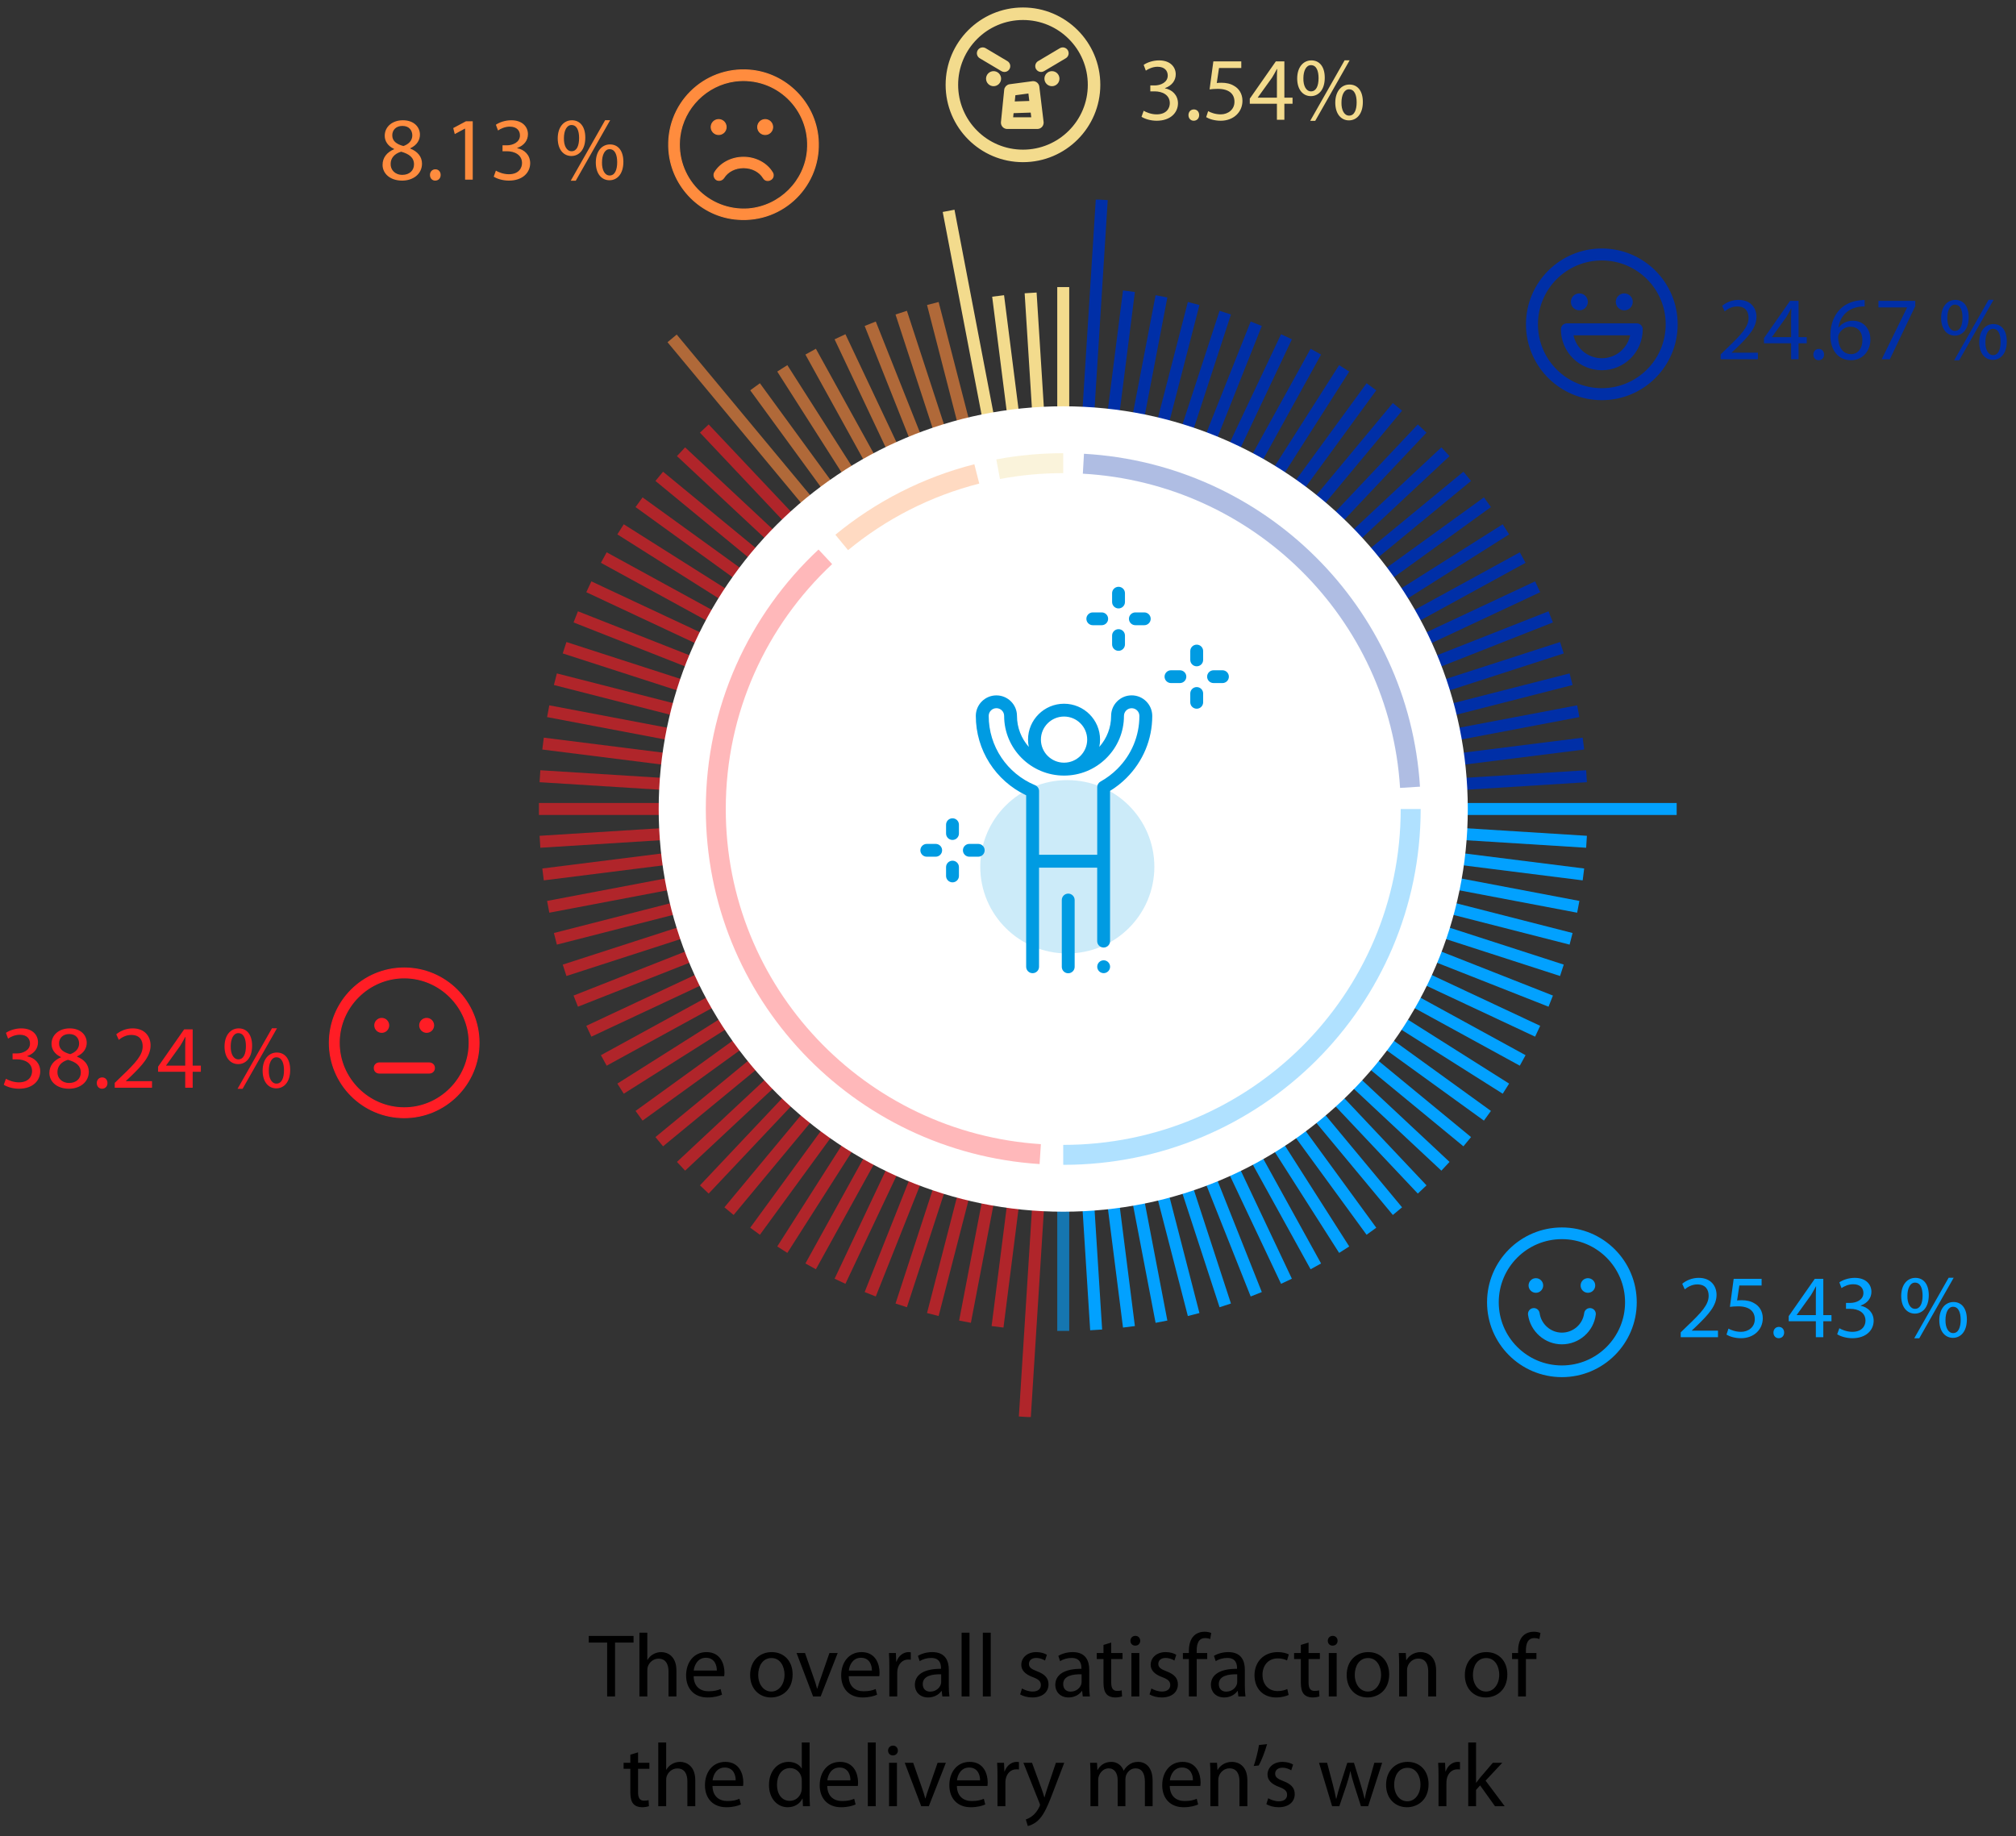 <svg width="202" height="184" viewBox="0 0 202 184" fill="none" xmlns="http://www.w3.org/2000/svg">
<rect x="0" y="0" width="202" height="184" fill="#333333" stroke="none"/>
<g clip-path="url(#clip0)">
<path d="M106.535 81.068L158.967 77.784" stroke="#002FA7" stroke-width="1.2" stroke-miterlimit="10"/>
<path d="M106.535 81.068L158.657 74.514" stroke="#002FA7" stroke-width="1.2" stroke-miterlimit="10"/>
<path d="M106.535 81.068L158.14 71.269" stroke="#002FA7" stroke-width="1.2" stroke-miterlimit="10"/>
<path d="M106.535 81.068L157.42 68.063" stroke="#002FA7" stroke-width="1.2" stroke-miterlimit="10"/>
<path d="M106.535 81.068L156.5 64.907" stroke="#002FA7" stroke-width="1.2" stroke-miterlimit="10"/>
<path d="M106.535 81.068L155.38 61.815" stroke="#002FA7" stroke-width="1.2" stroke-miterlimit="10"/>
<path d="M106.535 81.068L154.069 58.801" stroke="#002FA7" stroke-width="1.2" stroke-miterlimit="10"/>
<path d="M106.535 81.068L152.57 55.872" stroke="#002FA7" stroke-width="1.2" stroke-miterlimit="10"/>
<path d="M106.535 81.068L150.89 53.044" stroke="#002FA7" stroke-width="1.2" stroke-miterlimit="10"/>
<path d="M106.535 81.068L149.037 50.327" stroke="#002FA7" stroke-width="1.2" stroke-miterlimit="10"/>
<path d="M106.535 81.068L147.014 47.732" stroke="#002FA7" stroke-width="1.2" stroke-miterlimit="10"/>
<path d="M106.535 81.068L144.832 45.268" stroke="#002FA7" stroke-width="1.2" stroke-miterlimit="10"/>
<path d="M106.535 81.068L142.499 42.943" stroke="#002FA7" stroke-width="1.2" stroke-miterlimit="10"/>
<path d="M106.535 81.068L140.023 40.77" stroke="#002FA7" stroke-width="1.2" stroke-miterlimit="10"/>
<path d="M106.535 81.068L137.414 38.758" stroke="#002FA7" stroke-width="1.2" stroke-miterlimit="10"/>
<path d="M106.535 81.068L134.685 36.911" stroke="#002FA7" stroke-width="1.2" stroke-miterlimit="10"/>
<path d="M106.535 81.068L131.844 35.239" stroke="#002FA7" stroke-width="1.2" stroke-miterlimit="10"/>
<path d="M106.535 81.068L128.902 33.747" stroke="#002FA7" stroke-width="1.2" stroke-miterlimit="10"/>
<path d="M106.535 81.068L125.874 32.441" stroke="#002FA7" stroke-width="1.2" stroke-miterlimit="10"/>
<path d="M106.535 81.068L122.768 31.33" stroke="#002FA7" stroke-width="1.2" stroke-miterlimit="10"/>
<path d="M106.535 81.068L119.601 30.413" stroke="#002FA7" stroke-width="1.2" stroke-miterlimit="10"/>
<path d="M106.535 81.068L116.378 29.696" stroke="#002FA7" stroke-width="1.2" stroke-miterlimit="10"/>
<path d="M106.535 81.068L113.118 29.182" stroke="#002FA7" stroke-width="1.2" stroke-miterlimit="10"/>
<path d="M106.535 81.068L110.394 20.017" stroke="#002FA7" stroke-width="1.2" stroke-miterlimit="10"/>
<path d="M106.535 81.068V28.768" stroke="#F3DB8D" stroke-width="1.2" stroke-miterlimit="10"/>
<path d="M106.535 81.068L103.267 29.352" stroke="#F3DB8D" stroke-width="1.2" stroke-miterlimit="10"/>
<path d="M106.535 81.068L100.01 29.657" stroke="#F3DB8D" stroke-width="1.2" stroke-miterlimit="10"/>
<path d="M106.535 81.068L95.048 21.128" stroke="#F3DB8D" stroke-width="1.2" stroke-miterlimit="10"/>
<path opacity="0.61" d="M106.535 81.068L93.469 30.413" stroke="#FF8C3E" stroke-width="1.2" stroke-miterlimit="10"/>
<path opacity="0.61" d="M106.535 81.068L90.301 31.33" stroke="#FF8C3E" stroke-width="1.2" stroke-miterlimit="10"/>
<path opacity="0.61" d="M106.535 81.068L87.195 32.441" stroke="#FF8C3E" stroke-width="1.2" stroke-miterlimit="10"/>
<path opacity="0.61" d="M106.535 81.068L84.167 33.747" stroke="#FF8C3E" stroke-width="1.2" stroke-miterlimit="10"/>
<path opacity="0.61" d="M106.535 81.068L81.226 35.239" stroke="#FF8C3E" stroke-width="1.2" stroke-miterlimit="10"/>
<path opacity="0.61" d="M106.535 81.068L78.385 36.911" stroke="#FF8C3E" stroke-width="1.2" stroke-miterlimit="10"/>
<path opacity="0.61" d="M106.535 81.068L75.656 38.758" stroke="#FF8C3E" stroke-width="1.2" stroke-miterlimit="10"/>
<path opacity="0.61" d="M106.535 81.068L67.345 33.908" stroke="#FF8C3E" stroke-width="1.2" stroke-miterlimit="10"/>
<path opacity="0.61" d="M106.535 81.068L70.571 42.943" stroke="#FF1D25" stroke-width="1.2" stroke-miterlimit="10"/>
<path opacity="0.61" d="M106.535 81.068L68.238 45.268" stroke="#FF1D25" stroke-width="1.2" stroke-miterlimit="10"/>
<path opacity="0.61" d="M106.535 81.068L66.056 47.732" stroke="#FF1D25" stroke-width="1.2" stroke-miterlimit="10"/>
<path opacity="0.61" d="M106.535 81.068L64.033 50.327" stroke="#FF1D25" stroke-width="1.2" stroke-miterlimit="10"/>
<path opacity="0.61" d="M106.535 81.068L62.179 53.044" stroke="#FF1D25" stroke-width="1.2" stroke-miterlimit="10"/>
<path opacity="0.61" d="M106.535 81.068L60.499 55.872" stroke="#FF1D25" stroke-width="1.2" stroke-miterlimit="10"/>
<path opacity="0.61" d="M106.535 81.068L59.001 58.801" stroke="#FF1D25" stroke-width="1.2" stroke-miterlimit="10"/>
<path opacity="0.61" d="M106.535 81.068L57.689 61.815" stroke="#FF1D25" stroke-width="1.2" stroke-miterlimit="10"/>
<path opacity="0.61" d="M106.535 81.068L56.57 64.907" stroke="#FF1D25" stroke-width="1.2" stroke-miterlimit="10"/>
<path opacity="0.61" d="M106.535 81.068L55.649 68.063" stroke="#FF1D25" stroke-width="1.2" stroke-miterlimit="10"/>
<path opacity="0.61" d="M106.535 81.068L54.929 71.269" stroke="#FF1D25" stroke-width="1.2" stroke-miterlimit="10"/>
<path opacity="0.61" d="M106.535 81.068L54.413 74.514" stroke="#FF1D25" stroke-width="1.2" stroke-miterlimit="10"/>
<path opacity="0.61" d="M106.535 81.068L54.103 77.784" stroke="#FF1D25" stroke-width="1.2" stroke-miterlimit="10"/>
<path opacity="0.61" d="M106.535 81.068H54" stroke="#FF1D25" stroke-width="1.2" stroke-miterlimit="10"/>
<path opacity="0.61" d="M106.535 81.068L54.103 84.352" stroke="#FF1D25" stroke-width="1.2" stroke-miterlimit="10"/>
<path opacity="0.61" d="M106.535 81.068L54.413 87.625" stroke="#FF1D25" stroke-width="1.2" stroke-miterlimit="10"/>
<path opacity="0.61" d="M106.535 81.068L54.929 90.87" stroke="#FF1D25" stroke-width="1.2" stroke-miterlimit="10"/>
<path opacity="0.61" d="M106.535 81.068L55.649 94.076" stroke="#FF1D25" stroke-width="1.2" stroke-miterlimit="10"/>
<path opacity="0.61" d="M106.535 81.068L56.57 97.232" stroke="#FF1D25" stroke-width="1.2" stroke-miterlimit="10"/>
<path opacity="0.61" d="M106.535 81.068L57.689 100.321" stroke="#FF1D25" stroke-width="1.2" stroke-miterlimit="10"/>
<path opacity="0.61" d="M106.535 81.068L59.001 103.338" stroke="#FF1D25" stroke-width="1.2" stroke-miterlimit="10"/>
<path opacity="0.61" d="M106.535 81.068L60.499 106.264" stroke="#FF1D25" stroke-width="1.2" stroke-miterlimit="10"/>
<path opacity="0.61" d="M106.535 81.068L62.179 109.092" stroke="#FF1D25" stroke-width="1.2" stroke-miterlimit="10"/>
<path opacity="0.61" d="M106.535 81.068L64.033 111.809" stroke="#FF1D25" stroke-width="1.2" stroke-miterlimit="10"/>
<path opacity="0.61" d="M106.535 81.068L66.056 114.407" stroke="#FF1D25" stroke-width="1.2" stroke-miterlimit="10"/>
<path opacity="0.61" d="M106.535 81.068L68.238 116.871" stroke="#FF1D25" stroke-width="1.2" stroke-miterlimit="10"/>
<path opacity="0.61" d="M106.535 81.068L70.571 119.194" stroke="#FF1D25" stroke-width="1.2" stroke-miterlimit="10"/>
<path opacity="0.61" d="M106.535 81.068L73.046 121.366" stroke="#FF1D25" stroke-width="1.2" stroke-miterlimit="10"/>
<path opacity="0.61" d="M106.535 81.068L75.656 123.38" stroke="#FF1D25" stroke-width="1.2" stroke-miterlimit="10"/>
<path opacity="0.61" d="M106.535 81.068L78.385 125.228" stroke="#FF1D25" stroke-width="1.2" stroke-miterlimit="10"/>
<path opacity="0.61" d="M106.535 81.068L81.226 126.9" stroke="#FF1D25" stroke-width="1.2" stroke-miterlimit="10"/>
<path opacity="0.61" d="M106.535 81.068L84.167 128.392" stroke="#FF1D25" stroke-width="1.2" stroke-miterlimit="10"/>
<path opacity="0.61" d="M106.535 81.068L87.195 129.695" stroke="#FF1D25" stroke-width="1.2" stroke-miterlimit="10"/>
<path opacity="0.61" d="M106.535 81.068L90.301 130.809" stroke="#FF1D25" stroke-width="1.2" stroke-miterlimit="10"/>
<path opacity="0.61" d="M106.535 81.068L93.469 131.726" stroke="#FF1D25" stroke-width="1.2" stroke-miterlimit="10"/>
<path opacity="0.61" d="M106.535 81.068L96.692 132.443" stroke="#FF1D25" stroke-width="1.2" stroke-miterlimit="10"/>
<path opacity="0.61" d="M106.535 81.068L99.952 132.957" stroke="#FF1D25" stroke-width="1.2" stroke-miterlimit="10"/>
<path opacity="0.61" d="M106.535 81.068L102.687 141.981" stroke="#FF1D25" stroke-width="1.2" stroke-miterlimit="10"/>
<path opacity="0.61" d="M106.535 81.068V133.368" stroke="#02A1FF" stroke-width="1.2" stroke-miterlimit="10"/>
<path d="M106.535 81.068L109.833 133.265" stroke="#02A1FF" stroke-width="1.2" stroke-miterlimit="10"/>
<path d="M106.535 81.068L113.118 132.957" stroke="#02A1FF" stroke-width="1.2" stroke-miterlimit="10"/>
<path d="M106.535 81.068L116.378 132.443" stroke="#02A1FF" stroke-width="1.2" stroke-miterlimit="10"/>
<path d="M106.535 81.068L119.601 131.726" stroke="#02A1FF" stroke-width="1.2" stroke-miterlimit="10"/>
<path d="M106.535 81.068L122.768 130.809" stroke="#02A1FF" stroke-width="1.2" stroke-miterlimit="10"/>
<path d="M106.535 81.068L125.874 129.695" stroke="#02A1FF" stroke-width="1.2" stroke-miterlimit="10"/>
<path d="M106.535 81.068L128.902 128.392" stroke="#02A1FF" stroke-width="1.2" stroke-miterlimit="10"/>
<path d="M106.535 81.068L131.844 126.9" stroke="#02A1FF" stroke-width="1.2" stroke-miterlimit="10"/>
<path d="M106.535 81.068L134.685 125.228" stroke="#02A1FF" stroke-width="1.2" stroke-miterlimit="10"/>
<path d="M106.535 81.068L137.414 123.38" stroke="#02A1FF" stroke-width="1.2" stroke-miterlimit="10"/>
<path d="M106.535 81.068L140.023 121.366" stroke="#02A1FF" stroke-width="1.2" stroke-miterlimit="10"/>
<path d="M106.535 81.068L142.499 119.194" stroke="#02A1FF" stroke-width="1.2" stroke-miterlimit="10"/>
<path d="M106.535 81.068L144.832 116.871" stroke="#02A1FF" stroke-width="1.2" stroke-miterlimit="10"/>
<path d="M106.535 81.068L147.014 114.407" stroke="#02A1FF" stroke-width="1.2" stroke-miterlimit="10"/>
<path d="M106.535 81.068L149.037 111.809" stroke="#02A1FF" stroke-width="1.2" stroke-miterlimit="10"/>
<path d="M106.535 81.068L150.89 109.092" stroke="#02A1FF" stroke-width="1.2" stroke-miterlimit="10"/>
<path d="M106.535 81.068L152.57 106.264" stroke="#02A1FF" stroke-width="1.2" stroke-miterlimit="10"/>
<path d="M106.535 81.068L154.069 103.338" stroke="#02A1FF" stroke-width="1.2" stroke-miterlimit="10"/>
<path d="M106.535 81.068L155.38 100.321" stroke="#02A1FF" stroke-width="1.2" stroke-miterlimit="10"/>
<path d="M106.535 81.068L156.5 97.232" stroke="#02A1FF" stroke-width="1.2" stroke-miterlimit="10"/>
<path d="M106.535 81.068L157.42 94.076" stroke="#02A1FF" stroke-width="1.2" stroke-miterlimit="10"/>
<path d="M106.535 81.068L158.14 90.87" stroke="#02A1FF" stroke-width="1.2" stroke-miterlimit="10"/>
<path d="M106.535 81.068L158.657 87.625" stroke="#02A1FF" stroke-width="1.2" stroke-miterlimit="10"/>
<path d="M106.535 81.068L158.967 84.352" stroke="#02A1FF" stroke-width="1.2" stroke-miterlimit="10"/>
<path d="M106.535 81.068H168" stroke="#02A1FF" stroke-width="1.2" stroke-miterlimit="10"/>
<path d="M106.535 121.422C128.922 121.422 147.07 103.355 147.07 81.068C147.07 58.781 128.922 40.714 106.535 40.714C84.148 40.714 66 58.781 66 81.068C66 103.355 84.148 121.422 106.535 121.422Z" fill="white"/>
<g opacity="0.51">
<path opacity="0.61" d="M84.338 54.358C88.228 51.152 92.83 48.774 97.875 47.49" stroke="#FF8C3E" stroke-width="2" stroke-miterlimit="10"/>
<path opacity="0.61" d="M104.23 115.651C86.062 114.473 71.721 99.454 71.721 81.068C71.721 71.097 75.938 62.118 82.697 55.797" stroke="#FF1D25" stroke-width="2" stroke-miterlimit="10"/>
<path opacity="0.61" d="M141.349 81.068C141.349 100.224 125.777 115.726 106.535 115.726" stroke="#02A1FF" stroke-width="2" stroke-miterlimit="10"/>
<path opacity="0.61" d="M108.555 46.469C126.131 47.466 140.196 61.418 141.282 78.893" stroke="#002FA7" stroke-width="2" stroke-miterlimit="10"/>
<path opacity="0.61" d="M100.01 47.018C102.123 46.621 104.305 46.413 106.535 46.413" stroke="#F3DB8D" stroke-width="2" stroke-miterlimit="10"/>
</g>
<path d="M110.584 96.229C110.414 96.229 110.249 96.298 110.129 96.418C110.009 96.537 109.94 96.701 109.94 96.873C109.94 97.043 110.009 97.207 110.129 97.329C110.249 97.448 110.417 97.518 110.584 97.518C110.752 97.518 110.919 97.448 111.039 97.329C111.159 97.21 111.229 97.043 111.229 96.873C111.229 96.704 111.159 96.54 111.039 96.418C110.919 96.296 110.754 96.229 110.584 96.229Z" fill="#009BE2"/>
<path d="M107.034 89.547C106.68 89.547 106.39 89.836 106.39 90.189V96.887C106.39 97.243 106.677 97.529 107.034 97.529C107.389 97.529 107.679 97.24 107.679 96.887V90.189C107.679 89.833 107.389 89.547 107.034 89.547Z" fill="#009BE2"/>
<path d="M113.392 69.68C112.842 69.68 112.323 69.894 111.935 70.283C111.547 70.672 111.332 71.186 111.332 71.736C111.332 72.892 110.913 73.984 110.149 74.845C110.199 74.609 110.224 74.364 110.224 74.114C110.224 72.13 108.606 70.519 106.616 70.519C104.626 70.519 103.007 72.133 103.007 74.114C103.007 74.364 103.033 74.609 103.083 74.845C102.349 74.017 101.9 72.928 101.9 71.736C101.9 70.603 100.976 69.683 99.837 69.683C98.699 69.683 97.775 70.605 97.775 71.739C97.775 75.159 99.742 78.234 102.82 79.696V86.294C102.82 86.297 102.82 86.299 102.82 86.305V96.879C102.82 97.234 103.108 97.521 103.465 97.521C103.822 97.521 104.11 97.234 104.11 96.879V86.947H109.937V94.309C109.937 94.665 110.224 94.951 110.581 94.951C110.939 94.951 111.226 94.662 111.226 94.309V79.254C111.818 78.89 112.367 78.459 112.861 77.968C114.533 76.301 115.454 74.092 115.454 71.742C115.454 70.603 114.53 69.68 113.392 69.68ZM106.616 71.803C107.894 71.803 108.935 72.839 108.935 74.114C108.935 75.389 107.894 76.426 106.616 76.426C105.338 76.426 104.297 75.389 104.297 74.114C104.297 72.839 105.338 71.803 106.616 71.803ZM111.952 77.053C111.452 77.551 110.886 77.976 110.272 78.318C110.068 78.431 109.94 78.645 109.94 78.879V85.655H104.113V79.273C104.113 79.015 103.956 78.782 103.716 78.682C100.892 77.506 99.067 74.778 99.067 71.736C99.067 71.311 99.413 70.966 99.84 70.966C100.267 70.966 100.613 71.311 100.613 71.736C100.613 75.037 103.306 77.72 106.616 77.72C108.218 77.72 109.725 77.098 110.858 75.967C111.993 74.837 112.619 73.334 112.619 71.739C112.619 71.533 112.7 71.339 112.845 71.194C112.99 71.05 113.185 70.969 113.392 70.969C113.819 70.969 114.165 71.314 114.165 71.739C114.167 73.742 113.38 75.631 111.952 77.053Z" fill="#009BE2"/>
<path d="M119.908 66.769C120.265 66.769 120.553 66.482 120.553 66.127V65.24C120.553 64.885 120.265 64.599 119.908 64.599C119.553 64.599 119.263 64.888 119.263 65.24V66.127C119.263 66.482 119.553 66.769 119.908 66.769Z" fill="#009BE2"/>
<path d="M119.908 71.019C120.265 71.019 120.553 70.73 120.553 70.377V69.491C120.553 69.136 120.265 68.85 119.908 68.85C119.553 68.85 119.263 69.138 119.263 69.491V70.377C119.263 70.73 119.553 71.019 119.908 71.019Z" fill="#009BE2"/>
<path d="M121.596 68.449H122.487C122.844 68.449 123.131 68.163 123.131 67.808C123.131 67.452 122.844 67.166 122.487 67.166H121.596C121.239 67.166 120.952 67.455 120.952 67.808C120.952 68.16 121.239 68.449 121.596 68.449Z" fill="#009BE2"/>
<path d="M117.332 68.449H118.222C118.577 68.449 118.867 68.163 118.867 67.808C118.867 67.452 118.58 67.166 118.222 67.166H117.332C116.978 67.166 116.687 67.455 116.687 67.808C116.687 68.16 116.975 68.449 117.332 68.449Z" fill="#009BE2"/>
<path d="M112.074 60.97C112.429 60.97 112.719 60.681 112.719 60.329V59.442C112.719 59.087 112.432 58.801 112.074 58.801C111.72 58.801 111.43 59.09 111.43 59.442V60.329C111.433 60.681 111.72 60.97 112.074 60.97Z" fill="#009BE2"/>
<path d="M112.074 65.218C112.429 65.218 112.719 64.929 112.719 64.577V63.69C112.719 63.335 112.432 63.048 112.074 63.048C111.72 63.048 111.43 63.337 111.43 63.69V64.577C111.433 64.932 111.72 65.218 112.074 65.218Z" fill="#009BE2"/>
<path d="M113.763 62.651H114.653C115.007 62.651 115.298 62.362 115.298 62.01C115.298 61.657 115.01 61.368 114.653 61.368H113.763C113.408 61.368 113.118 61.654 113.118 62.01C113.118 62.365 113.406 62.651 113.763 62.651Z" fill="#009BE2"/>
<path d="M109.499 62.651H110.389C110.743 62.651 111.033 62.362 111.033 62.01C111.033 61.657 110.746 61.368 110.389 61.368H109.499C109.144 61.368 108.854 61.654 108.854 62.01C108.854 62.365 109.144 62.651 109.499 62.651Z" fill="#009BE2"/>
<path d="M95.439 84.169C95.793 84.169 96.084 83.88 96.084 83.527V82.641C96.084 82.285 95.796 81.999 95.439 81.999C95.082 81.999 94.794 82.288 94.794 82.641V83.527C94.794 83.882 95.085 84.169 95.439 84.169Z" fill="#009BE2"/>
<path d="M95.439 88.419C95.793 88.419 96.084 88.13 96.084 87.778V86.891C96.084 86.536 95.796 86.249 95.439 86.249C95.082 86.249 94.794 86.538 94.794 86.891V87.778C94.794 88.13 95.085 88.419 95.439 88.419Z" fill="#009BE2"/>
<path d="M97.127 85.849H98.018C98.372 85.849 98.662 85.561 98.662 85.208C98.662 84.852 98.375 84.566 98.018 84.566H97.127C96.773 84.566 96.483 84.852 96.483 85.208C96.483 85.563 96.77 85.849 97.127 85.849Z" fill="#009BE2"/>
<path d="M92.863 85.849H93.754C94.108 85.849 94.398 85.561 94.398 85.208C94.398 84.852 94.111 84.566 93.754 84.566H92.863C92.509 84.566 92.219 84.852 92.219 85.208C92.219 85.563 92.506 85.849 92.863 85.849Z" fill="#009BE2"/>
<ellipse opacity="0.2" cx="106.943" cy="86.858" rx="8.722" ry="8.685" fill="#009BE2"/>
</g>
<path d="M156.5 123C160.642 123 164 126.358 164 130.5C164 134.642 160.642 138 156.5 138C152.358 138 149 134.642 149 130.5C149 126.358 152.358 123 156.5 123ZM156.5 124.172C153.005 124.172 150.172 127.005 150.172 130.5C150.172 133.995 153.005 136.828 156.5 136.828C159.995 136.828 162.828 133.995 162.828 130.5C162.828 127.005 159.995 124.172 156.5 124.172ZM159.387 131.084C159.708 131.125 159.935 131.419 159.894 131.74C159.675 133.437 158.22 134.712 156.498 134.712C154.793 134.712 153.341 133.432 153.107 131.746C153.063 131.425 153.286 131.129 153.607 131.085C153.924 131.041 154.218 131.26 154.266 131.575L154.268 131.585C154.422 132.695 155.381 133.54 156.498 133.54C157.62 133.54 158.569 132.719 158.727 131.624L158.731 131.59C158.773 131.269 159.066 131.043 159.387 131.084ZM153.893 128.083C154.297 128.083 154.625 128.411 154.625 128.815C154.625 129.22 154.297 129.548 153.893 129.548C153.488 129.548 153.16 129.22 153.16 128.815C153.16 128.411 153.488 128.083 153.893 128.083ZM159.107 128.083C159.512 128.083 159.84 128.411 159.84 128.815C159.84 129.22 159.512 129.548 159.107 129.548C158.703 129.548 158.375 129.22 158.375 128.815C158.375 128.411 158.703 128.083 159.107 128.083Z" fill="#02A1FF"/>
<path d="M160.5 25C164.642 25 168 28.358 168 32.5C168 36.642 164.642 40 160.5 40C156.358 40 153 36.642 153 32.5C153 28.358 156.358 25 160.5 25ZM160.5 26C156.91 26 154 28.91 154 32.5C154 36.09 156.91 39 160.5 39C164.09 39 167 36.09 167 32.5C167 28.91 164.09 26 160.5 26ZM164 32.5C164.066 32.5 164.131 32.513 164.191 32.538C164.252 32.563 164.307 32.6 164.354 32.646C164.4 32.693 164.437 32.748 164.462 32.809C164.487 32.869 164.5 32.934 164.5 33C164.5 34.061 164.079 35.078 163.328 35.828C162.578 36.579 161.561 37 160.5 37C159.439 37 158.422 36.579 157.672 35.828C156.921 35.078 156.5 34.061 156.5 33C156.5 32.934 156.513 32.869 156.538 32.809C156.563 32.748 156.6 32.693 156.646 32.646C156.693 32.6 156.748 32.563 156.809 32.538C156.869 32.513 156.934 32.5 157 32.5H164ZM163.458 33.5H157.542L157.551 33.551C157.676 34.22 158.025 34.827 158.54 35.272C159.056 35.716 159.707 35.972 160.388 35.998L160.5 36C161.2 36 161.878 35.755 162.417 35.308C162.955 34.861 163.321 34.239 163.45 33.551L163.458 33.5ZM158.25 29.5C158.449 29.5 158.64 29.579 158.78 29.72C158.921 29.86 159 30.051 159 30.25C159 30.449 158.921 30.64 158.78 30.78C158.64 30.921 158.449 31 158.25 31C158.051 31 157.86 30.921 157.72 30.78C157.579 30.64 157.5 30.449 157.5 30.25C157.5 30.051 157.579 29.86 157.72 29.72C157.86 29.579 158.051 29.5 158.25 29.5ZM162.75 29.5C162.949 29.5 163.14 29.579 163.28 29.72C163.421 29.86 163.5 30.051 163.5 30.25C163.5 30.449 163.421 30.64 163.28 30.78C163.14 30.921 162.949 31 162.75 31C162.551 31 162.36 30.921 162.22 30.78C162.079 30.64 162 30.449 162 30.25C162 30.051 162.079 29.86 162.22 29.72C162.36 29.579 162.551 29.5 162.75 29.5Z" fill="#002FA7" stroke="#002FA7" stroke-width="0.2"/>
<path d="M102.5 1.754C103.411 1.754 104.295 1.932 105.126 2.283C105.929 2.623 106.65 3.11 107.27 3.73C107.89 4.349 108.377 5.071 108.716 5.874C109.068 6.705 109.246 7.589 109.246 8.5C109.246 9.411 109.068 10.294 108.716 11.126C108.377 11.929 107.89 12.65 107.27 13.27C106.65 13.89 105.929 14.377 105.126 14.716C104.295 15.068 103.411 15.246 102.5 15.246C101.589 15.246 100.705 15.068 99.874 14.716C99.071 14.377 98.349 13.89 97.73 13.27C97.11 12.651 96.623 11.929 96.284 11.126C95.932 10.294 95.754 9.411 95.754 8.5C95.754 7.589 95.932 6.705 96.284 5.874C96.623 5.071 97.11 4.35 97.73 3.73C98.349 3.11 99.071 2.623 99.874 2.284C100.705 1.932 101.589 1.754 102.5 1.754ZM102.5 1C98.358 1 95 4.358 95 8.5C95 12.642 98.358 16 102.5 16C106.642 16 110 12.642 110 8.5C110 4.358 106.642 1 102.5 1Z" fill="#F3DB8D" stroke="#F3DB8D" stroke-width="0.5"/>
<path d="M98.8 7.883C98.8 8.083 98.88 8.275 99.021 8.416C99.162 8.558 99.354 8.637 99.554 8.637C99.754 8.637 99.946 8.558 100.087 8.416C100.228 8.275 100.308 8.083 100.308 7.883C100.308 7.684 100.228 7.492 100.087 7.351C99.946 7.209 99.754 7.13 99.554 7.13C99.354 7.13 99.162 7.209 99.021 7.351C98.88 7.492 98.8 7.684 98.8 7.883Z" fill="#F3DB8D"/>
<path d="M104.65 7.883C104.65 8.083 104.729 8.275 104.87 8.416C105.012 8.558 105.203 8.637 105.403 8.637C105.603 8.637 105.795 8.558 105.936 8.416C106.078 8.275 106.157 8.083 106.157 7.883C106.157 7.684 106.078 7.492 105.936 7.351C105.795 7.209 105.603 7.13 105.403 7.13C105.203 7.13 105.012 7.209 104.87 7.351C104.729 7.492 104.65 7.684 104.65 7.883Z" fill="#F3DB8D"/>
<path d="M104.316 6.962C104.201 6.962 104.09 6.904 104.027 6.798C103.933 6.639 103.985 6.434 104.144 6.339L106.32 5.047C106.48 4.953 106.685 5.005 106.779 5.164C106.874 5.323 106.822 5.529 106.662 5.623L104.486 6.915C104.433 6.947 104.374 6.962 104.316 6.962ZM100.642 6.962C100.584 6.962 100.525 6.947 100.471 6.915L98.295 5.623C98.136 5.529 98.084 5.323 98.178 5.164C98.272 5.005 98.478 4.953 98.637 5.047L100.813 6.339C100.972 6.433 101.025 6.639 100.93 6.798C100.868 6.904 100.756 6.962 100.642 6.962ZM103.944 12.674H100.919C100.711 12.674 100.541 12.502 100.541 12.29V12.273L100.866 9.044C100.877 8.855 101.024 8.703 101.209 8.686L103.497 8.382H103.519C103.718 8.382 103.881 8.539 103.895 8.737L104.321 12.27V12.29C104.321 12.502 104.152 12.674 103.944 12.674ZM101.241 12.004H103.614L103.263 9.088L101.511 9.321L101.241 12.004Z" fill="#F3DB8D" stroke="#F3DB8D" stroke-width="0.5"/>
<path d="M101.119 11.103C100.939 11.103 100.791 10.961 100.785 10.78C100.779 10.595 100.923 10.44 101.108 10.434L103.641 10.35C103.645 10.35 103.648 10.35 103.652 10.35C103.832 10.35 103.981 10.492 103.987 10.674C103.993 10.858 103.848 11.014 103.663 11.02L101.13 11.103C101.127 11.103 101.123 11.103 101.119 11.103Z" fill="#F3DB8D" stroke="#F3DB8D" stroke-width="0.5"/>
<path d="M81.975 13.884C81.68 10.267 78.76 7.32 75.116 7.025C70.481 6.65 66.65 10.481 67.025 15.116C67.32 18.76 70.267 21.707 73.884 21.975C78.519 22.35 82.35 18.519 81.975 13.884ZM80.903 15.036C80.662 18.143 78.144 20.662 75.009 20.93C70.964 21.224 67.615 17.768 68.124 13.669C68.499 10.803 70.803 8.499 73.669 8.124C77.769 7.615 81.225 10.964 80.903 15.036Z" fill="#FF8C3E" stroke="#FF8C3E" stroke-width="0.1"/>
<path d="M71.258 12.732C71.258 12.931 71.337 13.121 71.478 13.262C71.619 13.403 71.809 13.482 72.008 13.482C72.207 13.482 72.398 13.403 72.539 13.262C72.679 13.121 72.758 12.931 72.758 12.732C72.758 12.533 72.679 12.342 72.539 12.201C72.398 12.061 72.207 11.982 72.008 11.982C71.809 11.982 71.619 12.061 71.478 12.201C71.337 12.342 71.258 12.533 71.258 12.732Z" fill="#FF8C3E" stroke="#FF8C3E" stroke-width="0.1"/>
<path d="M75.92 12.732C75.92 12.83 75.939 12.928 75.977 13.019C76.015 13.11 76.07 13.192 76.14 13.262C76.209 13.332 76.292 13.387 76.383 13.425C76.474 13.462 76.572 13.482 76.67 13.482C76.768 13.482 76.866 13.462 76.957 13.425C77.048 13.387 77.131 13.332 77.2 13.262C77.27 13.192 77.325 13.11 77.363 13.019C77.401 12.928 77.42 12.83 77.42 12.732C77.42 12.633 77.401 12.536 77.363 12.445C77.325 12.354 77.27 12.271 77.2 12.201C77.131 12.132 77.048 12.076 76.957 12.039C76.866 12.001 76.768 11.982 76.67 11.982C76.572 11.982 76.474 12.001 76.383 12.039C76.292 12.076 76.209 12.132 76.14 12.201C76.07 12.271 76.015 12.354 75.977 12.445C75.939 12.536 75.92 12.633 75.92 12.732Z" fill="#FF8C3E" stroke="#FF8C3E" stroke-width="0.1"/>
<path d="M76.938 18.09C76.75 18.09 76.59 18.01 76.483 17.822C76.107 17.206 75.357 16.804 74.5 16.804C73.669 16.804 72.919 17.179 72.517 17.822C72.357 18.063 72.035 18.143 71.794 18.01C71.553 17.849 71.473 17.527 71.607 17.286C72.169 16.349 73.294 15.759 74.5 15.759C75.706 15.759 76.831 16.349 77.393 17.286C77.554 17.527 77.474 17.876 77.206 18.01C77.126 18.063 77.018 18.09 76.938 18.09Z" fill="#FF8C3E" stroke="#FF8C3E" stroke-width="0.1"/>
<path d="M40.5 97C36.36 97 33 100.36 33 104.5C33 108.64 36.36 112 40.5 112C44.64 112 48 108.64 48 104.5C48 100.36 44.64 97 40.5 97ZM40.5 111.01C36.93 111.01 33.99 108.07 33.99 104.5C33.99 100.93 36.93 97.99 40.5 97.99C44.07 97.99 47.01 100.93 47.01 104.5C47.01 108.07 44.07 111.01 40.5 111.01Z" fill="#FF1D25" stroke="#FF1D25" stroke-width="0.1"/>
<path d="M37.5 102.75C37.5 102.949 37.579 103.14 37.72 103.28C37.86 103.421 38.051 103.5 38.25 103.5C38.449 103.5 38.64 103.421 38.78 103.28C38.921 103.14 39 102.949 39 102.75C39 102.551 38.921 102.36 38.78 102.22C38.64 102.079 38.449 102 38.25 102C38.051 102 37.86 102.079 37.72 102.22C37.579 102.36 37.5 102.551 37.5 102.75Z" fill="#FF1D25"/>
<path d="M42 102.75C42 102.949 42.079 103.14 42.22 103.28C42.36 103.421 42.551 103.5 42.75 103.5C42.949 103.5 43.14 103.421 43.28 103.28C43.421 103.14 43.5 102.949 43.5 102.75C43.5 102.551 43.421 102.36 43.28 102.22C43.14 102.079 42.949 102 42.75 102C42.551 102 42.36 102.079 42.22 102.22C42.079 102.36 42 102.551 42 102.75Z" fill="#FF1D25"/>
<path d="M42.99 106.51H38.01C37.74 106.51 37.5 106.72 37.5 107.02C37.5 107.32 37.71 107.53 38.01 107.53H43.02C43.29 107.53 43.53 107.32 43.53 107.02C43.53 106.72 43.29 106.51 42.99 106.51Z" fill="#FF1D25" stroke="#FF1D25" stroke-width="0.1"/>
<path d="M176.14 36V35.343H173.521V35.325L173.98 34.893C175.213 33.705 175.996 32.832 175.996 31.752C175.996 30.915 175.465 30.051 174.205 30.051C173.539 30.051 172.954 30.312 172.558 30.645L172.81 31.203C173.08 30.978 173.521 30.708 174.052 30.708C174.925 30.708 175.204 31.257 175.204 31.851C175.204 32.733 174.52 33.489 173.026 34.911L172.405 35.514V36H176.14ZM180.214 36V34.398H181.033V33.786H180.214V30.15H179.359L176.749 33.885V34.398H179.467V36H180.214ZM177.55 33.786V33.768L178.981 31.779C179.143 31.509 179.287 31.257 179.467 30.915H179.494C179.476 31.221 179.467 31.527 179.467 31.833V33.786H177.55ZM182.219 36.099C182.552 36.099 182.768 35.856 182.768 35.532C182.768 35.199 182.552 34.965 182.237 34.965C181.922 34.965 181.697 35.208 181.697 35.532C181.697 35.856 181.913 36.099 182.219 36.099ZM186.836 30.06C186.692 30.06 186.494 30.069 186.26 30.105C185.522 30.195 184.874 30.492 184.388 30.969C183.803 31.545 183.398 32.454 183.398 33.606C183.398 35.127 184.217 36.099 185.459 36.099C186.683 36.099 187.412 35.109 187.412 34.029C187.412 32.895 186.683 32.139 185.648 32.139C185 32.139 184.505 32.445 184.226 32.823H184.208C184.343 31.851 184.991 30.951 186.242 30.753C186.467 30.717 186.674 30.699 186.836 30.708V30.06ZM185.477 35.487C184.64 35.487 184.19 34.767 184.181 33.804C184.181 33.66 184.217 33.552 184.262 33.462C184.478 33.03 184.928 32.742 185.405 32.742C186.134 32.742 186.611 33.246 186.611 34.083C186.611 34.92 186.152 35.487 185.477 35.487ZM188.219 30.15V30.807H191.081V30.825L188.543 36H189.362L191.909 30.672V30.15H188.219ZM195.92 30.051C195.128 30.051 194.498 30.708 194.498 31.878C194.507 33.048 195.128 33.633 195.866 33.633C196.622 33.633 197.261 33.021 197.261 31.788C197.261 30.681 196.73 30.051 195.92 30.051ZM195.875 30.528C196.433 30.528 196.64 31.113 196.64 31.833C196.64 32.598 196.406 33.156 195.884 33.156C195.389 33.156 195.101 32.589 195.119 31.842C195.119 31.113 195.389 30.528 195.875 30.528ZM196.307 36.108L199.754 30.042H199.25L195.803 36.108H196.307ZM199.736 32.472C198.944 32.472 198.314 33.129 198.314 34.299C198.323 35.478 198.944 36.063 199.682 36.063C200.438 36.063 201.077 35.451 201.077 34.218C201.077 33.102 200.546 32.472 199.736 32.472ZM199.691 32.949C200.249 32.949 200.456 33.543 200.456 34.254C200.456 35.028 200.222 35.586 199.7 35.586C199.205 35.586 198.917 35.019 198.935 34.272C198.935 33.534 199.205 32.949 199.691 32.949Z" fill="#002FA7"/>
<path d="M172.14 134V133.343H169.521V133.325L169.98 132.893C171.213 131.705 171.996 130.832 171.996 129.752C171.996 128.915 171.465 128.051 170.205 128.051C169.539 128.051 168.954 128.312 168.558 128.645L168.81 129.203C169.08 128.978 169.521 128.708 170.052 128.708C170.925 128.708 171.204 129.257 171.204 129.851C171.204 130.733 170.52 131.489 169.026 132.911L168.405 133.514V134H172.14ZM176.511 128.15H173.712L173.334 130.958C173.55 130.931 173.811 130.904 174.153 130.904C175.314 130.904 175.827 131.435 175.827 132.191C175.836 132.974 175.188 133.46 174.45 133.46C173.91 133.46 173.433 133.28 173.19 133.136L172.992 133.739C173.28 133.919 173.811 134.099 174.45 134.099C175.719 134.099 176.628 133.244 176.628 132.101C176.628 131.372 176.25 130.859 175.791 130.607C175.431 130.382 174.99 130.292 174.531 130.292C174.315 130.292 174.189 130.301 174.054 130.319L174.279 128.816H176.511V128.15ZM178.219 134.099C178.552 134.099 178.768 133.856 178.768 133.532C178.768 133.199 178.552 132.965 178.237 132.965C177.922 132.965 177.697 133.208 177.697 133.532C177.697 133.856 177.913 134.099 178.219 134.099ZM182.692 134V132.398H183.511V131.786H182.692V128.15H181.837L179.227 131.885V132.398H181.945V134H182.692ZM180.028 131.786V131.768L181.459 129.779C181.621 129.509 181.765 129.257 181.945 128.915H181.972C181.954 129.221 181.945 129.527 181.945 129.833V131.786H180.028ZM184.084 133.703C184.372 133.892 184.948 134.099 185.605 134.099C187 134.099 187.738 133.28 187.738 132.344C187.729 131.525 187.153 130.985 186.433 130.85V130.832C187.144 130.571 187.513 130.058 187.513 129.446C187.513 128.735 186.991 128.051 185.839 128.051C185.209 128.051 184.615 128.276 184.3 128.501L184.516 129.077C184.768 128.897 185.218 128.69 185.686 128.69C186.415 128.69 186.712 129.104 186.712 129.572C186.712 130.265 185.983 130.562 185.407 130.562H184.966V131.156H185.407C186.172 131.156 186.91 131.507 186.919 132.326C186.928 132.821 186.604 133.46 185.596 133.46C185.038 133.46 184.525 133.235 184.3 133.1L184.084 133.703ZM191.92 128.051C191.128 128.051 190.498 128.708 190.498 129.878C190.507 131.048 191.128 131.633 191.866 131.633C192.622 131.633 193.261 131.021 193.261 129.788C193.261 128.681 192.73 128.051 191.92 128.051ZM191.875 128.528C192.433 128.528 192.64 129.113 192.64 129.833C192.64 130.598 192.406 131.156 191.884 131.156C191.389 131.156 191.101 130.589 191.119 129.842C191.119 129.113 191.389 128.528 191.875 128.528ZM192.307 134.108L195.754 128.042H195.25L191.803 134.108H192.307ZM195.736 130.472C194.944 130.472 194.314 131.129 194.314 132.299C194.323 133.478 194.944 134.063 195.682 134.063C196.438 134.063 197.077 133.451 197.077 132.218C197.077 131.102 196.546 130.472 195.736 130.472ZM195.691 130.949C196.249 130.949 196.456 131.543 196.456 132.254C196.456 133.028 196.222 133.586 195.7 133.586C195.205 133.586 194.917 133.019 194.935 132.272C194.935 131.534 195.205 130.949 195.691 130.949Z" fill="#02A1FF"/>
<path d="M0.378 108.703C0.666 108.892 1.242 109.099 1.899 109.099C3.294 109.099 4.032 108.28 4.032 107.344C4.023 106.525 3.447 105.985 2.727 105.85V105.832C3.438 105.571 3.807 105.058 3.807 104.446C3.807 103.735 3.285 103.051 2.133 103.051C1.503 103.051 0.909 103.276 0.594 103.501L0.81 104.077C1.062 103.897 1.512 103.69 1.98 103.69C2.709 103.69 3.006 104.104 3.006 104.572C3.006 105.265 2.277 105.562 1.701 105.562H1.26V106.156H1.701C2.466 106.156 3.204 106.507 3.213 107.326C3.222 107.821 2.898 108.46 1.89 108.46C1.332 108.46 0.819 108.235 0.594 108.1L0.378 108.703ZM6.108 105.949C5.388 106.255 4.947 106.786 4.947 107.524C4.947 108.379 5.685 109.099 6.909 109.099C8.025 109.099 8.898 108.424 8.898 107.398C8.898 106.696 8.448 106.174 7.719 105.886V105.859C8.439 105.526 8.691 104.986 8.691 104.491C8.691 103.753 8.115 103.051 6.981 103.051C5.946 103.051 5.163 103.681 5.163 104.608C5.163 105.112 5.442 105.616 6.099 105.922L6.108 105.949ZM6.927 108.523C6.18 108.523 5.73 108.001 5.757 107.416C5.757 106.858 6.126 106.399 6.81 106.201C7.602 106.426 8.097 106.777 8.097 107.479C8.097 108.082 7.638 108.523 6.927 108.523ZM6.936 103.618C7.647 103.618 7.926 104.104 7.926 104.572C7.926 105.103 7.539 105.463 7.035 105.634C6.36 105.454 5.91 105.139 5.919 104.554C5.919 104.05 6.279 103.618 6.936 103.618ZM10.219 109.099C10.552 109.099 10.768 108.856 10.768 108.532C10.768 108.199 10.552 107.965 10.236 107.965C9.922 107.965 9.697 108.208 9.697 108.532C9.697 108.856 9.913 109.099 10.219 109.099ZM15.232 109V108.343H12.613V108.325L13.072 107.893C14.305 106.705 15.088 105.832 15.088 104.752C15.088 103.915 14.557 103.051 13.297 103.051C12.631 103.051 12.046 103.312 11.65 103.645L11.902 104.203C12.172 103.978 12.613 103.708 13.144 103.708C14.017 103.708 14.296 104.257 14.296 104.851C14.296 105.733 13.612 106.489 12.118 107.911L11.497 108.514V109H15.232ZM19.306 109V107.398H20.125V106.786H19.306V103.15H18.451L15.841 106.885V107.398H18.559V109H19.306ZM16.642 106.786V106.768L18.073 104.779C18.235 104.509 18.379 104.257 18.559 103.915H18.586C18.568 104.221 18.559 104.527 18.559 104.833V106.786H16.642ZM23.919 103.051C23.128 103.051 22.497 103.708 22.497 104.878C22.506 106.048 23.128 106.633 23.866 106.633C24.622 106.633 25.261 106.021 25.261 104.788C25.261 103.681 24.73 103.051 23.919 103.051ZM23.875 103.528C24.433 103.528 24.64 104.113 24.64 104.833C24.64 105.598 24.405 106.156 23.884 106.156C23.389 106.156 23.101 105.589 23.119 104.842C23.119 104.113 23.389 103.528 23.875 103.528ZM24.306 109.108L27.753 103.042H27.25L23.802 109.108H24.306ZM27.735 105.472C26.944 105.472 26.314 106.129 26.314 107.299C26.323 108.478 26.944 109.063 27.681 109.063C28.438 109.063 29.076 108.451 29.076 107.218C29.076 106.102 28.546 105.472 27.735 105.472ZM27.691 105.949C28.248 105.949 28.456 106.543 28.456 107.254C28.456 108.028 28.221 108.586 27.7 108.586C27.204 108.586 26.916 108.019 26.934 107.272C26.934 106.534 27.204 105.949 27.691 105.949Z" fill="#FF1D25"/>
<path d="M39.494 14.949C38.774 15.255 38.333 15.786 38.333 16.524C38.333 17.379 39.071 18.099 40.295 18.099C41.411 18.099 42.284 17.424 42.284 16.398C42.284 15.696 41.834 15.174 41.105 14.886V14.859C41.825 14.526 42.077 13.986 42.077 13.491C42.077 12.753 41.501 12.051 40.367 12.051C39.332 12.051 38.549 12.681 38.549 13.608C38.549 14.112 38.828 14.616 39.485 14.922L39.494 14.949ZM40.313 17.523C39.566 17.523 39.116 17.001 39.143 16.416C39.143 15.858 39.512 15.399 40.196 15.201C40.988 15.426 41.483 15.777 41.483 16.479C41.483 17.082 41.024 17.523 40.313 17.523ZM40.322 12.618C41.033 12.618 41.312 13.104 41.312 13.572C41.312 14.103 40.925 14.463 40.421 14.634C39.746 14.454 39.296 14.139 39.305 13.554C39.305 13.05 39.665 12.618 40.322 12.618ZM43.604 18.099C43.937 18.099 44.153 17.856 44.153 17.532C44.153 17.199 43.937 16.965 43.622 16.965C43.307 16.965 43.082 17.208 43.082 17.532C43.082 17.856 43.298 18.099 43.604 18.099ZM46.602 18H47.367V12.15H46.691L45.413 12.834L45.566 13.437L46.584 12.888H46.602V18ZM49.47 17.703C49.758 17.892 50.334 18.099 50.991 18.099C52.386 18.099 53.124 17.28 53.124 16.344C53.115 15.525 52.539 14.985 51.819 14.85V14.832C52.53 14.571 52.899 14.058 52.899 13.446C52.899 12.735 52.377 12.051 51.225 12.051C50.595 12.051 50.001 12.276 49.686 12.501L49.902 13.077C50.154 12.897 50.604 12.69 51.072 12.69C51.801 12.69 52.098 13.104 52.098 13.572C52.098 14.265 51.369 14.562 50.793 14.562H50.352V15.156H50.793C51.558 15.156 52.296 15.507 52.305 16.326C52.314 16.821 51.99 17.46 50.982 17.46C50.424 17.46 49.911 17.235 49.686 17.1L49.47 17.703ZM57.305 12.051C56.513 12.051 55.883 12.708 55.883 13.878C55.892 15.048 56.513 15.633 57.251 15.633C58.007 15.633 58.646 15.021 58.646 13.788C58.646 12.681 58.115 12.051 57.305 12.051ZM57.26 12.528C57.818 12.528 58.025 13.113 58.025 13.833C58.025 14.598 57.791 15.156 57.269 15.156C56.774 15.156 56.486 14.589 56.504 13.842C56.504 13.113 56.774 12.528 57.26 12.528ZM57.692 18.108L61.139 12.042H60.635L57.188 18.108H57.692ZM61.121 14.472C60.329 14.472 59.699 15.129 59.699 16.299C59.708 17.478 60.329 18.063 61.067 18.063C61.823 18.063 62.462 17.451 62.462 16.218C62.462 15.102 61.931 14.472 61.121 14.472ZM61.076 14.949C61.634 14.949 61.841 15.543 61.841 16.254C61.841 17.028 61.607 17.586 61.085 17.586C60.59 17.586 60.302 17.019 60.32 16.272C60.32 15.534 60.59 14.949 61.076 14.949Z" fill="#FF8C3E"/>
<path d="M114.378 11.703C114.666 11.892 115.242 12.099 115.899 12.099C117.294 12.099 118.032 11.28 118.032 10.344C118.023 9.525 117.447 8.985 116.727 8.85V8.832C117.438 8.571 117.807 8.058 117.807 7.446C117.807 6.735 117.285 6.051 116.133 6.051C115.503 6.051 114.909 6.276 114.594 6.501L114.81 7.077C115.062 6.897 115.512 6.69 115.98 6.69C116.709 6.69 117.006 7.104 117.006 7.572C117.006 8.265 116.277 8.562 115.701 8.562H115.26V9.156H115.701C116.466 9.156 117.204 9.507 117.213 10.326C117.222 10.821 116.898 11.46 115.89 11.46C115.332 11.46 114.819 11.235 114.594 11.1L114.378 11.703ZM119.604 12.099C119.937 12.099 120.153 11.856 120.153 11.532C120.153 11.199 119.937 10.965 119.622 10.965C119.307 10.965 119.082 11.208 119.082 11.532C119.082 11.856 119.298 12.099 119.604 12.099ZM124.375 6.15H121.576L121.198 8.958C121.414 8.931 121.675 8.904 122.017 8.904C123.178 8.904 123.691 9.435 123.691 10.191C123.7 10.974 123.052 11.46 122.314 11.46C121.774 11.46 121.297 11.28 121.054 11.136L120.856 11.739C121.144 11.919 121.675 12.099 122.314 12.099C123.583 12.099 124.492 11.244 124.492 10.101C124.492 9.372 124.114 8.859 123.655 8.607C123.295 8.382 122.854 8.292 122.395 8.292C122.179 8.292 122.053 8.301 121.918 8.319L122.143 6.816H124.375V6.15ZM128.692 12V10.398H129.511V9.786H128.692V6.15H127.837L125.227 9.885V10.398H127.945V12H128.692ZM126.028 9.786V9.768L127.459 7.779C127.621 7.509 127.765 7.257 127.945 6.915H127.972C127.954 7.221 127.945 7.527 127.945 7.833V9.786H126.028ZM131.398 6.051C130.606 6.051 129.976 6.708 129.976 7.878C129.985 9.048 130.606 9.633 131.344 9.633C132.1 9.633 132.739 9.021 132.739 7.788C132.739 6.681 132.208 6.051 131.398 6.051ZM131.353 6.528C131.911 6.528 132.118 7.113 132.118 7.833C132.118 8.598 131.884 9.156 131.362 9.156C130.867 9.156 130.579 8.589 130.597 7.842C130.597 7.113 130.867 6.528 131.353 6.528ZM131.785 12.108L135.232 6.042H134.728L131.281 12.108H131.785ZM135.214 8.472C134.422 8.472 133.792 9.129 133.792 10.299C133.801 11.478 134.422 12.063 135.16 12.063C135.916 12.063 136.555 11.451 136.555 10.218C136.555 9.102 136.024 8.472 135.214 8.472ZM135.169 8.949C135.727 8.949 135.934 9.543 135.934 10.254C135.934 11.028 135.7 11.586 135.178 11.586C134.683 11.586 134.395 11.019 134.413 10.272C134.413 9.534 134.683 8.949 135.169 8.949Z" fill="#F3DB8D"/>
<path d="M60.836 170H61.627V164.6H63.481V163.934H58.99V164.6H60.836V170ZM64.069 170H64.861V167.372C64.861 167.228 64.87 167.111 64.915 166.994C65.068 166.571 65.464 166.211 65.977 166.211C66.724 166.211 66.985 166.796 66.985 167.498V170H67.777V167.408C67.777 165.914 66.841 165.554 66.256 165.554C65.959 165.554 65.68 165.635 65.446 165.77C65.203 165.905 65.005 166.112 64.879 166.337H64.861V163.61H64.069V170ZM72.562 167.966C72.58 167.876 72.589 167.759 72.589 167.597C72.589 166.796 72.22 165.554 70.789 165.554C69.52 165.554 68.746 166.58 68.746 167.894C68.746 169.208 69.547 170.099 70.888 170.099C71.581 170.099 72.067 169.946 72.346 169.82L72.202 169.253C71.914 169.379 71.563 169.478 70.996 169.478C70.195 169.478 69.52 169.037 69.502 167.966H72.562ZM69.511 167.399C69.574 166.85 69.916 166.121 70.726 166.121C71.617 166.121 71.833 166.904 71.824 167.399H69.511ZM77.322 165.554C76.125 165.554 75.162 166.409 75.162 167.858C75.162 169.235 76.08 170.099 77.25 170.099C78.294 170.099 79.419 169.397 79.419 167.786C79.419 166.463 78.573 165.554 77.322 165.554ZM77.304 166.148C78.24 166.148 78.609 167.075 78.609 167.813C78.609 168.794 78.042 169.505 77.286 169.505C76.512 169.505 75.972 168.785 75.972 167.831C75.972 167.012 76.377 166.148 77.304 166.148ZM79.815 165.644L81.471 170H82.227L83.937 165.644H83.109L82.263 168.083C82.119 168.488 81.993 168.848 81.894 169.208H81.867C81.777 168.848 81.66 168.488 81.516 168.083L80.661 165.644H79.815ZM88.101 167.966C88.119 167.876 88.128 167.759 88.128 167.597C88.128 166.796 87.759 165.554 86.328 165.554C85.059 165.554 84.285 166.58 84.285 167.894C84.285 169.208 85.086 170.099 86.427 170.099C87.12 170.099 87.606 169.946 87.885 169.82L87.741 169.253C87.453 169.379 87.102 169.478 86.535 169.478C85.734 169.478 85.059 169.037 85.041 167.966H88.101ZM85.05 167.399C85.113 166.85 85.455 166.121 86.265 166.121C87.156 166.121 87.372 166.904 87.363 167.399H85.05ZM89.109 170H89.901V167.678C89.901 167.552 89.91 167.417 89.928 167.309C90.036 166.715 90.432 166.301 90.99 166.301C91.098 166.301 91.179 166.301 91.26 166.319V165.572C91.188 165.563 91.125 165.554 91.044 165.554C90.513 165.554 90.027 165.923 89.829 166.508H89.802L89.766 165.644H89.073C89.1 166.049 89.109 166.49 89.109 167.003V170ZM95.069 167.327C95.069 166.463 94.745 165.554 93.413 165.554C92.864 165.554 92.333 165.707 91.973 165.932L92.153 166.463C92.459 166.256 92.882 166.139 93.296 166.139C94.187 166.13 94.286 166.787 94.286 167.138V167.228C92.603 167.219 91.667 167.795 91.667 168.848C91.667 169.478 92.117 170.099 92.999 170.099C93.62 170.099 94.088 169.793 94.331 169.451H94.358L94.421 170H95.132C95.087 169.703 95.069 169.334 95.069 168.956V167.327ZM94.304 168.533C94.304 168.605 94.295 168.695 94.268 168.785C94.142 169.154 93.773 169.514 93.197 169.514C92.801 169.514 92.459 169.28 92.459 168.758C92.459 167.912 93.44 167.759 94.304 167.777V168.533ZM96.351 170H97.143V163.61H96.351V170ZM98.478 170H99.27V163.61H98.478V170ZM102.215 169.793C102.521 169.973 102.962 170.099 103.439 170.099C104.456 170.099 105.059 169.559 105.059 168.785C105.059 168.137 104.663 167.759 103.916 167.48C103.349 167.255 103.097 167.093 103.097 166.733C103.097 166.409 103.349 166.139 103.817 166.139C104.222 166.139 104.537 166.292 104.708 166.4L104.897 165.824C104.663 165.671 104.276 165.554 103.835 165.554C102.908 165.554 102.332 166.13 102.332 166.832C102.332 167.354 102.701 167.777 103.493 168.065C104.069 168.281 104.294 168.479 104.294 168.857C104.294 169.226 104.024 169.505 103.457 169.505C103.061 169.505 102.647 169.343 102.404 169.199L102.215 169.793ZM109.14 167.327C109.14 166.463 108.816 165.554 107.484 165.554C106.935 165.554 106.404 165.707 106.044 165.932L106.224 166.463C106.53 166.256 106.953 166.139 107.367 166.139C108.258 166.13 108.357 166.787 108.357 167.138V167.228C106.674 167.219 105.738 167.795 105.738 168.848C105.738 169.478 106.188 170.099 107.07 170.099C107.691 170.099 108.159 169.793 108.402 169.451H108.429L108.492 170H109.203C109.158 169.703 109.14 169.334 109.14 168.956V167.327ZM108.375 168.533C108.375 168.605 108.366 168.695 108.339 168.785C108.213 169.154 107.844 169.514 107.268 169.514C106.872 169.514 106.53 169.28 106.53 168.758C106.53 167.912 107.511 167.759 108.375 167.777V168.533ZM110.567 164.834V165.644H109.892V166.247H110.567V168.623C110.567 169.136 110.657 169.523 110.873 169.766C111.062 169.973 111.359 170.099 111.728 170.099C112.034 170.099 112.277 170.045 112.43 169.991L112.394 169.388C112.277 169.424 112.151 169.442 111.935 169.442C111.494 169.442 111.341 169.136 111.341 168.596V166.247H112.475V165.644H111.341V164.6L110.567 164.834ZM114.158 170V165.644H113.366V170H114.158ZM113.762 163.925C113.465 163.925 113.267 164.15 113.267 164.42C113.267 164.69 113.456 164.906 113.744 164.906C114.059 164.906 114.248 164.69 114.248 164.42C114.248 164.141 114.05 163.925 113.762 163.925ZM115.179 169.793C115.485 169.973 115.926 170.099 116.403 170.099C117.42 170.099 118.023 169.559 118.023 168.785C118.023 168.137 117.627 167.759 116.88 167.48C116.313 167.255 116.061 167.093 116.061 166.733C116.061 166.409 116.313 166.139 116.781 166.139C117.186 166.139 117.501 166.292 117.672 166.4L117.861 165.824C117.627 165.671 117.24 165.554 116.799 165.554C115.872 165.554 115.296 166.13 115.296 166.832C115.296 167.354 115.665 167.777 116.457 168.065C117.033 168.281 117.258 168.479 117.258 168.857C117.258 169.226 116.988 169.505 116.421 169.505C116.025 169.505 115.611 169.343 115.368 169.199L115.179 169.793ZM119.908 170V166.247H120.961V165.644H119.908V165.41C119.908 164.735 120.079 164.15 120.754 164.15C120.988 164.15 121.141 164.195 121.258 164.249L121.366 163.637C121.213 163.574 120.979 163.511 120.691 163.511C120.322 163.511 119.926 163.628 119.629 163.916C119.269 164.267 119.125 164.825 119.125 165.437V165.644H118.522V166.247H119.125V170H119.908ZM124.732 167.327C124.732 166.463 124.408 165.554 123.076 165.554C122.527 165.554 121.996 165.707 121.636 165.932L121.816 166.463C122.122 166.256 122.545 166.139 122.959 166.139C123.85 166.13 123.949 166.787 123.949 167.138V167.228C122.266 167.219 121.33 167.795 121.33 168.848C121.33 169.478 121.78 170.099 122.662 170.099C123.283 170.099 123.751 169.793 123.994 169.451H124.021L124.084 170H124.795C124.75 169.703 124.732 169.334 124.732 168.956V167.327ZM123.967 168.533C123.967 168.605 123.958 168.695 123.931 168.785C123.805 169.154 123.436 169.514 122.86 169.514C122.464 169.514 122.122 169.28 122.122 168.758C122.122 167.912 123.103 167.759 123.967 167.777V168.533ZM128.984 169.253C128.759 169.352 128.462 169.46 128.012 169.46C127.148 169.46 126.5 168.839 126.5 167.831C126.5 166.931 127.04 166.184 128.039 166.184C128.471 166.184 128.768 166.292 128.957 166.391L129.137 165.788C128.921 165.671 128.507 165.554 128.039 165.554C126.617 165.554 125.699 166.535 125.699 167.876C125.699 169.208 126.554 170.099 127.868 170.099C128.453 170.099 128.912 169.946 129.119 169.847L128.984 169.253ZM130.342 164.834V165.644H129.667V166.247H130.342V168.623C130.342 169.136 130.432 169.523 130.648 169.766C130.837 169.973 131.134 170.099 131.503 170.099C131.809 170.099 132.052 170.045 132.205 169.991L132.169 169.388C132.052 169.424 131.926 169.442 131.71 169.442C131.269 169.442 131.116 169.136 131.116 168.596V166.247H132.25V165.644H131.116V164.6L130.342 164.834ZM133.934 170V165.644H133.142V170H133.934ZM133.538 163.925C133.241 163.925 133.043 164.15 133.043 164.42C133.043 164.69 133.232 164.906 133.52 164.906C133.835 164.906 134.024 164.69 134.024 164.42C134.024 164.141 133.826 163.925 133.538 163.925ZM137.096 165.554C135.899 165.554 134.936 166.409 134.936 167.858C134.936 169.235 135.854 170.099 137.024 170.099C138.068 170.099 139.193 169.397 139.193 167.786C139.193 166.463 138.347 165.554 137.096 165.554ZM137.078 166.148C138.014 166.148 138.383 167.075 138.383 167.813C138.383 168.794 137.816 169.505 137.06 169.505C136.286 169.505 135.746 168.785 135.746 167.831C135.746 167.012 136.151 166.148 137.078 166.148ZM140.191 170H140.983V167.381C140.983 167.246 141.001 167.111 141.037 167.012C141.181 166.571 141.586 166.202 142.099 166.202C142.846 166.202 143.107 166.787 143.107 167.489V170H143.899V167.408C143.899 165.914 142.963 165.554 142.36 165.554C141.64 165.554 141.136 165.959 140.92 166.364H140.902L140.857 165.644H140.155C140.182 166.004 140.191 166.364 140.191 166.823V170ZM148.935 165.554C147.738 165.554 146.775 166.409 146.775 167.858C146.775 169.235 147.693 170.099 148.863 170.099C149.907 170.099 151.032 169.397 151.032 167.786C151.032 166.463 150.186 165.554 148.935 165.554ZM148.917 166.148C149.853 166.148 150.222 167.075 150.222 167.813C150.222 168.794 149.655 169.505 148.899 169.505C148.125 169.505 147.585 168.785 147.585 167.831C147.585 167.012 147.99 166.148 148.917 166.148ZM152.894 170V166.247H153.947V165.644H152.894V165.41C152.894 164.735 153.065 164.15 153.74 164.15C153.974 164.15 154.127 164.195 154.244 164.249L154.352 163.637C154.199 163.574 153.965 163.511 153.677 163.511C153.308 163.511 152.912 163.628 152.615 163.916C152.255 164.267 152.111 164.825 152.111 165.437V165.644H151.508V166.247H152.111V170H152.894ZM63.159 175.834V176.644H62.484V177.247H63.159V179.623C63.159 180.136 63.249 180.523 63.465 180.766C63.654 180.973 63.951 181.099 64.32 181.099C64.626 181.099 64.869 181.045 65.022 180.991L64.986 180.388C64.869 180.424 64.743 180.442 64.527 180.442C64.086 180.442 63.933 180.136 63.933 179.596V177.247H65.067V176.644H63.933V175.6L63.159 175.834ZM65.958 181H66.75V178.372C66.75 178.228 66.759 178.111 66.804 177.994C66.957 177.571 67.353 177.211 67.866 177.211C68.613 177.211 68.874 177.796 68.874 178.498V181H69.666V178.408C69.666 176.914 68.73 176.554 68.145 176.554C67.848 176.554 67.569 176.635 67.335 176.77C67.092 176.905 66.894 177.112 66.768 177.337H66.75V174.61H65.958V181ZM74.451 178.966C74.469 178.876 74.478 178.759 74.478 178.597C74.478 177.796 74.109 176.554 72.678 176.554C71.409 176.554 70.635 177.58 70.635 178.894C70.635 180.208 71.436 181.099 72.778 181.099C73.471 181.099 73.957 180.946 74.236 180.82L74.091 180.253C73.803 180.379 73.453 180.478 72.885 180.478C72.085 180.478 71.409 180.037 71.391 178.966H74.451ZM71.4 178.399C71.463 177.85 71.805 177.121 72.615 177.121C73.507 177.121 73.722 177.904 73.713 178.399H71.4ZM80.337 174.61V177.211H80.319C80.121 176.869 79.68 176.554 79.004 176.554C77.951 176.554 77.043 177.436 77.052 178.885C77.052 180.208 77.871 181.099 78.924 181.099C79.635 181.099 80.156 180.73 80.391 180.244H80.418L80.454 181H81.156C81.138 180.703 81.12 180.262 81.12 179.875V174.61H80.337ZM80.337 179.173C80.337 179.299 80.328 179.407 80.3 179.515C80.156 180.1 79.671 180.46 79.139 180.46C78.293 180.46 77.853 179.731 77.853 178.849C77.853 177.895 78.338 177.175 79.157 177.175C79.751 177.175 80.183 177.589 80.3 178.084C80.328 178.183 80.337 178.318 80.337 178.417V179.173ZM85.948 178.966C85.966 178.876 85.975 178.759 85.975 178.597C85.975 177.796 85.606 176.554 84.175 176.554C82.906 176.554 82.132 177.58 82.132 178.894C82.132 180.208 82.933 181.099 84.274 181.099C84.967 181.099 85.453 180.946 85.732 180.82L85.588 180.253C85.3 180.379 84.949 180.478 84.382 180.478C83.581 180.478 82.906 180.037 82.888 178.966H85.948ZM82.897 178.399C82.96 177.85 83.302 177.121 84.112 177.121C85.003 177.121 85.219 177.904 85.21 178.399H82.897ZM86.955 181H87.747V174.61H86.955V181ZM89.874 181V176.644H89.082V181H89.874ZM89.478 174.925C89.181 174.925 88.983 175.15 88.983 175.42C88.983 175.69 89.172 175.906 89.46 175.906C89.775 175.906 89.964 175.69 89.964 175.42C89.964 175.141 89.766 174.925 89.478 174.925ZM90.652 176.644L92.308 181H93.064L94.774 176.644H93.946L93.1 179.083C92.956 179.488 92.83 179.848 92.731 180.208H92.704C92.614 179.848 92.497 179.488 92.353 179.083L91.498 176.644H90.652ZM98.938 178.966C98.956 178.876 98.965 178.759 98.965 178.597C98.965 177.796 98.596 176.554 97.165 176.554C95.896 176.554 95.122 177.58 95.122 178.894C95.122 180.208 95.923 181.099 97.264 181.099C97.957 181.099 98.443 180.946 98.722 180.82L98.578 180.253C98.29 180.379 97.939 180.478 97.372 180.478C96.571 180.478 95.896 180.037 95.878 178.966H98.938ZM95.887 178.399C95.95 177.85 96.292 177.121 97.102 177.121C97.993 177.121 98.209 177.904 98.2 178.399H95.887ZM99.946 181H100.738V178.678C100.738 178.552 100.747 178.417 100.765 178.309C100.873 177.715 101.269 177.301 101.827 177.301C101.935 177.301 102.016 177.301 102.097 177.319V176.572C102.025 176.563 101.962 176.554 101.881 176.554C101.35 176.554 100.864 176.923 100.666 177.508H100.639L100.603 176.644H99.91C99.937 177.049 99.946 177.49 99.946 178.003V181ZM102.542 176.644L104.144 180.658C104.189 180.757 104.207 180.82 104.207 180.865C104.207 180.91 104.18 180.973 104.144 181.054C103.955 181.459 103.694 181.765 103.478 181.936C103.244 182.134 102.983 182.26 102.785 182.323L102.983 182.98C103.181 182.944 103.559 182.809 103.955 182.476C104.495 181.999 104.882 181.243 105.449 179.749L106.637 176.644H105.8L104.936 179.2C104.828 179.515 104.738 179.848 104.657 180.109H104.639C104.567 179.848 104.459 179.506 104.351 179.218L103.406 176.644H102.542ZM109.262 181H110.036V178.381C110.036 178.246 110.054 178.102 110.099 177.994C110.225 177.598 110.594 177.202 111.08 177.202C111.683 177.202 111.989 177.697 111.989 178.39V181H112.763V178.309C112.763 178.165 112.79 178.03 112.826 177.913C112.97 177.535 113.312 177.202 113.771 177.202C114.401 177.202 114.716 177.697 114.716 178.543V181H115.49V178.444C115.49 176.932 114.635 176.554 114.05 176.554C113.636 176.554 113.357 176.662 113.096 176.86C112.916 176.995 112.736 177.175 112.601 177.427H112.583C112.394 176.914 111.944 176.554 111.359 176.554C110.63 176.554 110.225 176.941 109.982 177.355H109.955L109.919 176.644H109.226C109.244 177.004 109.262 177.364 109.262 177.823V181ZM120.269 178.966C120.287 178.876 120.296 178.759 120.296 178.597C120.296 177.796 119.927 176.554 118.496 176.554C117.227 176.554 116.453 177.58 116.453 178.894C116.453 180.208 117.254 181.099 118.595 181.099C119.288 181.099 119.774 180.946 120.053 180.82L119.909 180.253C119.621 180.379 119.27 180.478 118.703 180.478C117.902 180.478 117.227 180.037 117.209 178.966H120.269ZM117.218 178.399C117.281 177.85 117.623 177.121 118.433 177.121C119.324 177.121 119.54 177.904 119.531 178.399H117.218ZM121.277 181H122.069V178.381C122.069 178.246 122.087 178.111 122.123 178.012C122.267 177.571 122.672 177.202 123.185 177.202C123.932 177.202 124.193 177.787 124.193 178.489V181H124.985V178.408C124.985 176.914 124.049 176.554 123.446 176.554C122.726 176.554 122.222 176.959 122.006 177.364H121.988L121.943 176.644H121.241C121.268 177.004 121.277 177.364 121.277 177.823V181ZM126.15 174.862C126.051 175.51 125.808 176.437 125.619 176.968L126.123 176.914C126.366 176.5 126.753 175.528 126.96 174.772L126.15 174.862ZM126.886 180.793C127.192 180.973 127.633 181.099 128.11 181.099C129.127 181.099 129.73 180.559 129.73 179.785C129.73 179.137 129.334 178.759 128.587 178.48C128.02 178.255 127.768 178.093 127.768 177.733C127.768 177.409 128.02 177.139 128.488 177.139C128.893 177.139 129.208 177.292 129.379 177.4L129.568 176.824C129.334 176.671 128.947 176.554 128.506 176.554C127.579 176.554 127.003 177.13 127.003 177.832C127.003 178.354 127.372 178.777 128.164 179.065C128.74 179.281 128.965 179.479 128.965 179.857C128.965 180.226 128.695 180.505 128.128 180.505C127.732 180.505 127.318 180.343 127.075 180.199L126.886 180.793ZM132.163 176.644L133.477 181H134.197L134.899 178.93C135.052 178.462 135.187 178.012 135.295 177.49H135.313C135.421 178.003 135.547 178.435 135.7 178.921L136.366 181H137.086L138.49 176.644H137.707L137.086 178.831C136.942 179.344 136.825 179.803 136.753 180.244H136.726C136.627 179.803 136.501 179.344 136.339 178.822L135.664 176.644H134.998L134.287 178.867C134.143 179.335 133.999 179.803 133.9 180.244H133.873C133.792 179.794 133.675 179.344 133.558 178.858L132.973 176.644H132.163ZM141.043 176.554C139.846 176.554 138.883 177.409 138.883 178.858C138.883 180.235 139.801 181.099 140.971 181.099C142.015 181.099 143.14 180.397 143.14 178.786C143.14 177.463 142.294 176.554 141.043 176.554ZM141.025 177.148C141.961 177.148 142.33 178.075 142.33 178.813C142.33 179.794 141.763 180.505 141.007 180.505C140.233 180.505 139.693 179.785 139.693 178.831C139.693 178.012 140.098 177.148 141.025 177.148ZM144.137 181H144.929V178.678C144.929 178.552 144.938 178.417 144.956 178.309C145.064 177.715 145.46 177.301 146.018 177.301C146.126 177.301 146.207 177.301 146.288 177.319V176.572C146.216 176.563 146.153 176.554 146.072 176.554C145.541 176.554 145.055 176.923 144.857 177.508H144.83L144.794 176.644H144.101C144.128 177.049 144.137 177.49 144.137 178.003V181ZM147.899 174.61H147.116V181H147.899V179.362L148.304 178.912L149.798 181H150.77L148.853 178.435L150.527 176.644H149.582L148.295 178.147C148.169 178.3 148.025 178.489 147.917 178.642H147.899V174.61Z" fill="black"/>
<defs>
<clipPath id="clip0">
<rect width="114" height="122" fill="white" transform="translate(54 20)"/>
</clipPath>
</defs>
</svg>
